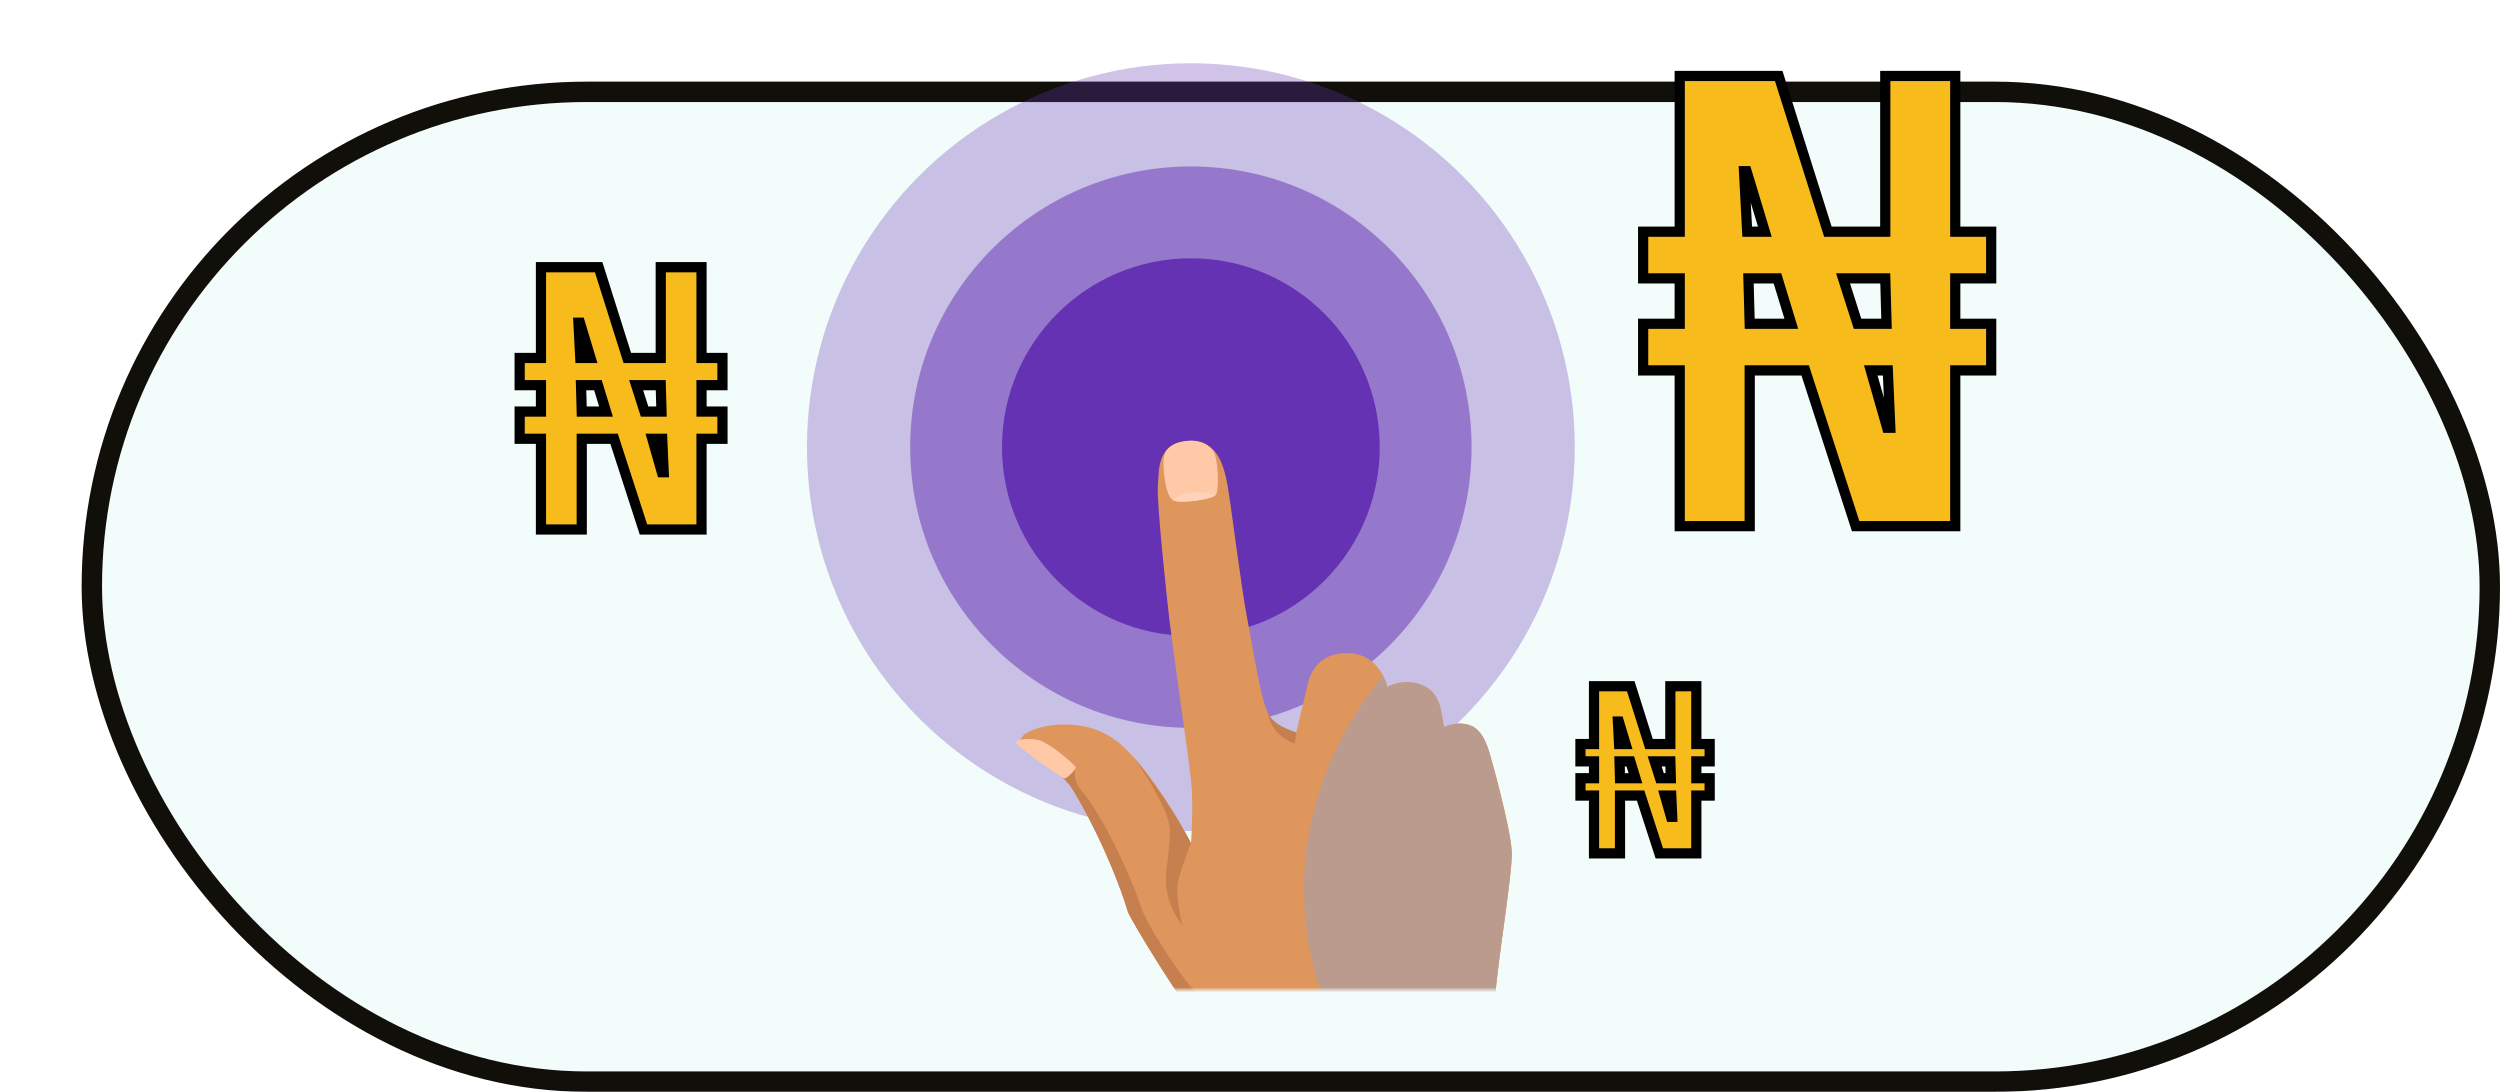 <svg width="490" height="214" viewBox="0 0 490 214" fill="none" xmlns="http://www.w3.org/2000/svg">
<g filter="url(#filter0_d_715_531)">
<rect x="4" y="4" width="466" height="190" rx="95" fill="#F2FCFB"/>
<rect x="2" y="2" width="470" height="194" rx="97" stroke="#110F0A" stroke-width="4"/>
</g>
<mask id="mask0_715_531" style="mask-type:alpha" maskUnits="userSpaceOnUse" x="4" y="4" width="466" height="190">
<rect x="4" y="4" width="466" height="190" rx="95" fill="#F2FCFB"/>
</mask>
<g mask="url(#mask0_715_531)">
<path d="M106.031 103.787V86H101.854V80.671H106.031V75.487H101.854V70.158H106.031V52.371H117.337L122.954 70.158H129.507V52.371H137.5V70.158H141.604V75.487H137.5V80.671H141.604V86H137.5V103.787H126.122L120.361 86H114.024V103.787H106.031ZM113.736 70.158H115.753L113.664 63.245H113.376L113.736 70.158ZM114.024 80.671H118.777L117.193 75.487H113.88L114.024 80.671ZM126.338 80.671H129.651L129.507 75.487H124.682L126.338 80.671ZM129.723 92.553H130.083L129.795 86H127.85L129.723 92.553Z" fill="#F8BB1C" stroke="black" stroke-width="2"/>
<path d="M312.428 167.261V155.928H309.767V152.532H312.428V149.229H309.767V145.833H312.428V134.5H319.631L323.21 145.833H327.386V134.5H332.479V145.833H335.094V149.229H332.479V152.532H335.094V155.928H332.479V167.261H325.229L321.559 155.928H317.521V167.261H312.428ZM317.337 145.833H318.622L317.291 141.429H317.108L317.337 145.833ZM317.521 152.532H320.549L319.54 149.229H317.429L317.521 152.532ZM325.367 152.532H327.477L327.386 149.229H324.311L325.367 152.532ZM327.523 160.103H327.753L327.569 155.928H326.33L327.523 160.103Z" fill="#F8BB1C" stroke="black" stroke-width="2"/>
<path d="M329.224 103.123V72.598H322.057V63.453H329.224V54.555H322.057V45.41H329.224V14.885H348.627L358.266 45.41H369.512V14.885H383.23V45.41H390.274V54.555H383.23V63.453H390.274V72.598H383.23V103.123H363.704L353.817 72.598H342.942V103.123H329.224ZM342.448 45.41H345.908L342.324 33.546H341.83L342.448 45.41ZM342.942 63.453H351.099L348.38 54.555H342.695L342.942 63.453ZM364.075 63.453H369.759L369.512 54.555H361.232L364.075 63.453ZM369.883 83.844H370.501L370.007 72.598H366.67L369.883 83.844Z" fill="#F8BB1C" stroke="black" stroke-width="2"/>
<circle opacity="0.3" cx="233.41" cy="87.641" r="75.243" fill="#6532B3"/>
<circle opacity="0.5" cx="233.41" cy="87.641" r="55.016" fill="#6532B3"/>
<circle cx="233.41" cy="87.641" r="37.017" fill="#6532B3"/>
<path d="M258.076 233.187C258.076 233.187 249.756 215.617 246.23 212.095C242.704 208.574 237.587 202.936 235.191 200.519C231.941 197.223 221.501 180.177 221.04 178.622C217.929 168.227 211.361 156.032 209.586 153.803C206.429 149.776 199.054 147.248 200.114 144.756C201.174 142.34 212.029 139.699 219.081 145.412C226.133 151.144 233.439 165.23 233.439 165.23C233.439 165.23 233.992 157.737 233.439 152.904C232.909 148.053 229.706 125.913 229.176 121.286C228.645 116.659 226.663 98.097 226.94 95.231C227.217 92.365 226.594 87.026 232.632 86.427C238.21 85.884 239.846 90.604 240.653 95.456C241.459 100.307 243.257 114.992 244.409 120.968C245.515 126.718 247.244 138.257 248.88 140.448C250.516 142.658 254.066 143.576 254.066 143.576C254.066 143.576 255.541 137.395 256.209 134.492C256.509 133.18 257.638 127.804 264.344 128.029C270.613 128.235 271.927 134.641 271.927 134.641C271.927 134.641 274.024 133.405 276.812 133.78C279.785 134.192 281.468 135.728 282.297 138.594C282.597 139.68 283.035 142.565 283.035 142.565C283.035 142.565 284.994 141.347 287.713 142.021C290.433 142.677 291.447 145.88 291.977 147.641C292.53 149.402 296.033 162.176 296.31 166.784C296.586 171.392 292.507 194.3 293.06 197.822C293.613 201.343 311.198 233.187 311.198 233.187H258.122H258.076Z" fill="#DE965C"/>
<path d="M232.632 86.427C235.328 86.145 236.965 87.251 237.841 88.468C238.716 89.686 239.039 96.054 238.301 96.991C237.564 97.927 231.134 98.789 229.913 98.04C228.276 97.047 227.884 91.371 228.092 89.779C228.299 88.187 229.521 86.745 232.632 86.427Z" fill="#FFC8A7"/>
<path d="M222.147 148.389C222.147 148.389 227.425 154.646 231.735 162.157C232.357 163.225 233.44 165.229 233.44 165.229C233.44 165.229 231.205 170.755 230.813 173.396C230.421 176.037 231.758 181.394 231.758 181.394C231.758 181.394 227.932 177.011 228.577 171.054C229.084 166.465 229.384 164.049 229.292 162.438C229.015 157.961 222.171 148.389 222.171 148.389H222.147Z" fill="#C6804F"/>
<path d="M271.902 134.641C271.902 134.641 271.049 145.58 271.579 147.828C272.178 150.319 273.492 152.024 274.621 152.024C276.188 152.024 276.35 150.038 275.543 147.153C274.736 144.269 271.902 134.66 271.902 134.66V134.641Z" fill="#C6804F"/>
<path d="M283.013 142.564C283.013 142.564 283.013 149.869 283.773 152.173C284.534 154.477 285.087 155.732 286.308 155.938C287.53 156.144 287.875 155.039 287.415 153.297C286.539 149.982 283.013 142.564 283.013 142.564Z" fill="#C6804F"/>
<path d="M248.442 139.643C248.442 139.643 248.903 142.321 250.701 143.932C252.499 145.543 253.812 145.693 253.812 145.693L254.066 143.576C254.066 143.576 252.337 142.958 251.093 142.321C249.111 141.291 248.442 139.643 248.442 139.643Z" fill="#C6804F"/>
<path d="M229.914 98.04C231.089 98.751 237.174 97.984 238.211 97.066C237.427 96.766 235.791 96.298 233.694 96.522C231.435 96.766 230.306 97.646 229.914 98.021V98.04Z" fill="#FFD3B9"/>
<path d="M258.214 214.605C253.121 209.323 245.216 204.958 238.717 199.226C232.218 193.495 224.751 181.02 223.737 178.041C220.418 168.114 214.564 157.924 212.444 155.545C208.134 150.731 213.988 149.457 206.89 151.256C207.904 152.024 208.849 152.867 209.563 153.784C211.338 156.013 217.883 168.207 221.017 178.603C221.478 180.158 231.918 197.203 235.168 200.5C237.564 202.916 242.681 208.555 246.207 212.076C249.733 215.598 258.053 233.167 258.053 233.167H268.216C266.096 227.342 261.786 218.332 258.191 214.586L258.214 214.605Z" fill="#C6804F"/>
<path d="M208.665 152.585C209.172 152.548 210.946 150.768 210.854 150.394C210.762 150.019 205.576 145.355 203.295 144.981C201.013 144.606 199.192 145.055 199.077 145.524C198.962 145.992 208.158 152.623 208.665 152.585Z" fill="#FFC8A7"/>
<g style="mix-blend-mode:soft-light">
<path d="M296.265 166.784C295.988 162.157 292.462 149.401 291.932 147.64C291.402 145.879 290.365 142.695 287.668 142.021C284.949 141.365 282.99 142.564 282.99 142.564C282.99 142.564 282.552 139.698 282.253 138.593C281.446 135.727 279.764 134.191 276.768 133.779C273.979 133.386 271.882 134.641 271.882 134.641C271.882 134.641 271.674 133.629 271.029 132.412C261.28 144.437 255.588 158.841 255.588 174.332C255.588 198.027 268.886 219.212 289.743 233.205H311.176C311.176 233.205 293.568 201.361 293.038 197.84C292.485 194.318 296.564 171.429 296.288 166.802L296.265 166.784Z" fill="#BB9B8D"/>
</g>
</g>
<defs>
<filter id="filter0_d_715_531" x="0" y="0" width="490" height="214" filterUnits="userSpaceOnUse" color-interpolation-filters="sRGB">
<feFlood flood-opacity="0" result="BackgroundImageFix"/>
<feColorMatrix in="SourceAlpha" type="matrix" values="0 0 0 0 0 0 0 0 0 0 0 0 0 0 0 0 0 0 127 0" result="hardAlpha"/>
<feOffset dx="16" dy="16"/>
<feComposite in2="hardAlpha" operator="out"/>
<feColorMatrix type="matrix" values="0 0 0 0 0 0 0 0 0 0 0 0 0 0 0 0 0 0 1 0"/>
<feBlend mode="normal" in2="BackgroundImageFix" result="effect1_dropShadow_715_531"/>
<feBlend mode="normal" in="SourceGraphic" in2="effect1_dropShadow_715_531" result="shape"/>
</filter>
</defs>
</svg>
